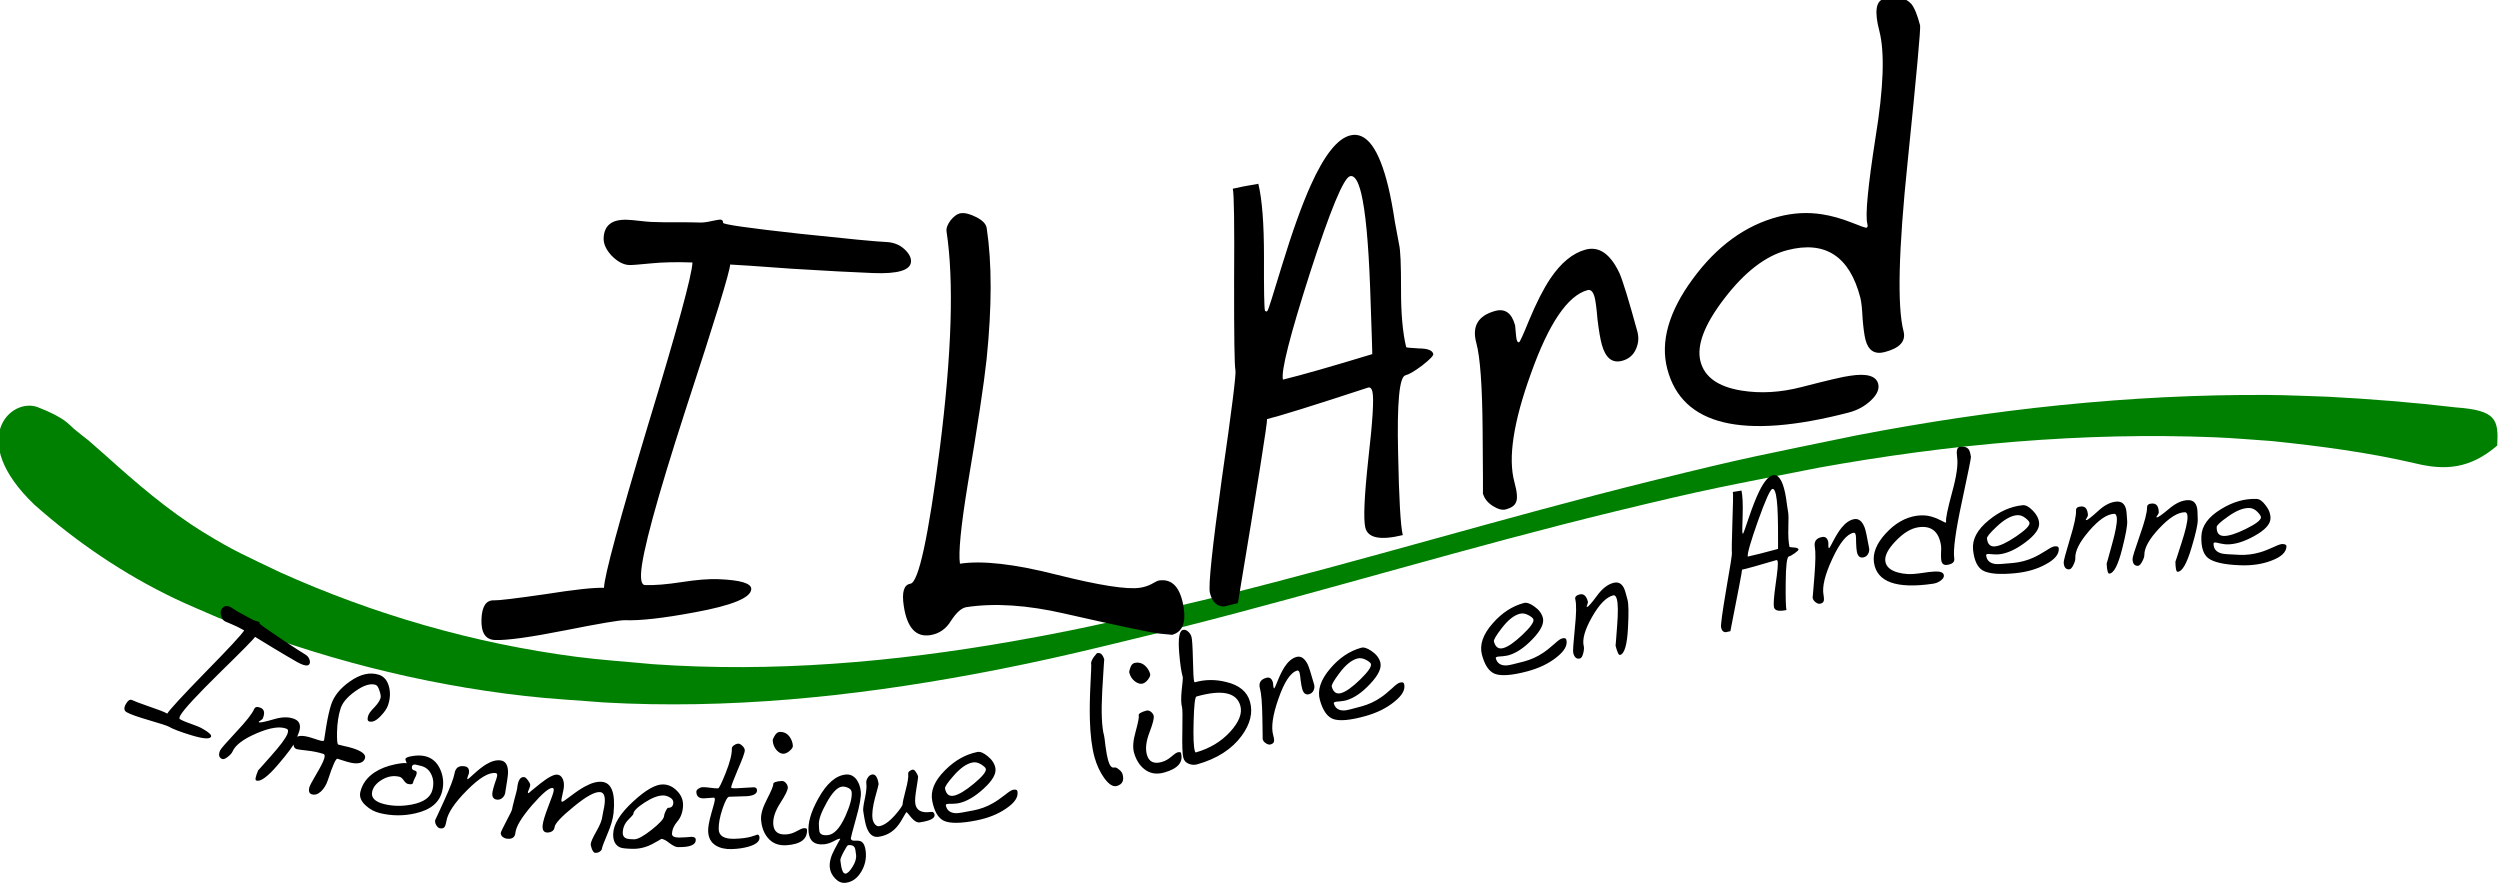 <?xml version="1.0" encoding="UTF-8" standalone="no"?>
<!-- Created with Inkscape (http://www.inkscape.org/) -->

<svg
   xmlns:dc="http://purl.org/dc/elements/1.1/"
   xmlns:cc="http://creativecommons.org/ns#"
   xmlns:rdf="http://www.w3.org/1999/02/22-rdf-syntax-ns#"
   xmlns:svg="http://www.w3.org/2000/svg"
   xmlns="http://www.w3.org/2000/svg"
   xmlns:sodipodi="http://sodipodi.sourceforge.net/DTD/sodipodi-0.dtd"
   xmlns:inkscape="http://www.inkscape.org/namespaces/inkscape"
   width="305.224"
   height="108.029"
   id="svg3203"
   version="1.1"
   inkscape:version="0.48.3.1 r9886"
   sodipodi:docname="Nouveau document 3">
  <defs
     id="defs3205" />
  <sodipodi:namedview
     id="base"
     pagecolor="#ffffff"
     bordercolor="#666666"
     borderopacity="1.0"
     inkscape:pageopacity="0.0"
     inkscape:pageshadow="2"
     inkscape:zoom="0.35"
     inkscape:cx="136.18356"
     inkscape:cy="-25.985608"
     inkscape:document-units="px"
     inkscape:current-layer="layer1"
     showgrid="false"
     fit-margin-top="0"
     fit-margin-left="0"
     fit-margin-right="0"
     fit-margin-bottom="0"
     inkscape:window-width="558"
     inkscape:window-height="420"
     inkscape:window-x="3"
     inkscape:window-y="48"
     inkscape:window-maximized="0" />
  <g
     inkscape:label="Calque 1"
     inkscape:groupmode="layer"
     id="layer1"
     transform="translate(-238.816,-398.348)">
    <g
       style="display:inline"
       transform="matrix(1.189,0,0,1.189,-263.786,-463.066)"
       id="g4441">
      <path
         inkscape:connector-curvature="0"
         sodipodi:nodetypes="csc"
         id="path4416"
         d="m 438.804,778.864 c 23.951,16.728 63.109,20.149 99.225,10.645 54.4,-14.316 92.382,-27.373 136.102,-20.149"
         style="fill:none;stroke:#000000;stroke-width:0.665px;stroke-linecap:butt;stroke-linejoin:miter;stroke-opacity:1" />
      <path
         inkscape:connector-curvature="0"
         sodipodi:nodetypes="czccscscscscscccccscscscscscz"
         d="m 426.609,766.306 c 2.781,1.086 3.159,1.755 3.675,2.199 0.517,0.443 1.011,0.805 1.516,1.208 0.579,0.509 1.158,1.017 1.738,1.526 3.17,2.85 6.403,5.649 10.044,7.892 3.214,1.98 4.388,2.431 7.861,4.108 9.633,4.339 19.906,7.307 30.389,8.681 2.623,0.344 5.266,0.509 7.899,0.764 12.367,0.873 24.756,-0.209 36.943,-2.346 8.355,-1.465 12.967,-2.679 21.266,-4.632 14.841,-3.68 29.467,-8.155 44.309,-11.829 10.283,-2.545 10.872,-2.567 21.115,-4.691 13.911,-2.679 28.049,-4.229 42.226,-4.146 2.037,0.012 4.072,0.119 6.107,0.179 4.407,0.231 8.804,0.583 13.187,1.1 4.137,0.3 4.399,1.223 4.248,3.918 -2.788,2.392 -5.34,2.571 -8.363,1.839 -4.865,-1.138 -9.831,-1.789 -14.795,-2.303 -1.933,-0.128 -3.862,-0.306 -5.798,-0.384 -13.671,-0.553 -27.352,0.708 -40.802,3.136 -10.038,1.995 -10.734,2.027 -20.819,4.474 -14.877,3.611 -29.519,8.093 -44.356,11.857 -8.185,1.978 -13.374,3.351 -21.626,4.879 -12.464,2.308 -25.149,3.592 -37.831,2.882 -2.7,-0.221 -5.408,-0.356 -8.1,-0.662 -10.815,-1.227 -21.467,-3.974 -31.55,-8.053 -1.47,-0.648 -2.96,-1.252 -4.41,-1.944 -5.259,-2.513 -10.093,-5.791 -14.449,-9.657 -6.971,-6.671 -2.406,-11.082 0.375,-9.996 z"
         id="path4418"
         style="fill:#008000;fill-opacity:1;stroke:none" />
      <path
         inkscape:connector-curvature="0"
         id="text3211"
         d="m 343.587,-0.796 c -1.13,-0.043 -1.665,-0.875 -1.603,-2.497 0.058,-1.523 0.554,-2.268 1.487,-2.232 0.541,0.021 2.568,-0.222 6.081,-0.729 3.515,-0.556 5.863,-0.811 7.042,-0.766 0.056,-1.474 1.802,-7.929 5.238,-19.364 3.485,-11.433 5.257,-17.912 5.315,-19.435 -1.868,-0.071 -3.518,-0.035 -4.95,0.107 -1.433,0.143 -2.296,0.208 -2.591,0.197 -0.688,-0.026 -1.388,-0.397 -2.099,-1.113 -0.662,-0.714 -0.98,-1.415 -0.954,-2.103 0.058,-1.523 0.996,-2.251 2.814,-2.182 0.344,0.013 0.835,0.056 1.472,0.13 0.637,0.073 1.103,0.116 1.398,0.127 1.032,0.039 2.065,0.054 3.099,0.044 1.083,-0.008 1.969,9.6e-4 2.657,0.027 0.393,0.015 0.863,-0.041 1.409,-0.168 0.595,-0.125 0.942,-0.186 1.04,-0.182 0.246,0.009 0.364,0.137 0.355,0.383 -0.007,0.197 3.052,0.633 9.178,1.308 5.735,0.611 9.143,0.938 10.224,0.979 0.885,0.034 1.612,0.307 2.184,0.821 0.571,0.514 0.847,1.017 0.829,1.508 -0.039,1.032 -1.533,1.492 -4.482,1.38 -2.31,-0.088 -5.552,-0.26 -9.725,-0.517 -4.172,-0.306 -6.626,-0.473 -7.363,-0.501 -0.032,0.836 -1.801,6.6 -5.307,17.295 -3.457,10.696 -5.231,17.224 -5.321,19.583 -0.034,0.885 0.122,1.333 0.466,1.347 1.13,0.043 2.587,-0.074 4.369,-0.351 1.782,-0.277 3.239,-0.394 4.369,-0.351 2.654,0.101 3.968,0.495 3.942,1.183 -0.039,1.032 -2.289,1.956 -6.749,2.771 -3.718,0.696 -6.486,1.009 -8.304,0.94 -0.59,-0.022 -2.967,0.38 -7.133,1.206 -4.165,0.826 -6.961,1.212 -8.386,1.158 m 79.251,-0.767 c -1.114,-0.13 -4.89,-0.926 -11.329,-2.388 -4.432,-1.02 -8.326,-1.276 -11.681,-0.768 -0.584,0.088 -1.198,0.629 -1.844,1.622 -0.597,0.986 -1.43,1.56 -2.5,1.721 -1.702,0.258 -2.748,-0.902 -3.138,-3.479 -0.25,-1.653 0.014,-2.539 0.792,-2.657 0.973,-0.147 2.145,-5.547 3.516,-16.201 1.422,-11.307 1.687,-19.903 0.796,-25.787 -0.059,-0.389 0.097,-0.835 0.469,-1.339 0.42,-0.511 0.825,-0.796 1.214,-0.855 0.486,-0.074 1.107,0.081 1.861,0.464 0.754,0.383 1.168,0.818 1.242,1.304 0.633,4.182 0.628,9.405 -0.015,15.671 -0.31,2.882 -1.054,7.82 -2.234,14.813 -0.827,5.05 -1.141,8.231 -0.943,9.544 2.674,-0.405 6.521,0.032 11.54,1.312 5.067,1.272 8.379,1.791 9.935,1.555 0.486,-0.074 0.937,-0.216 1.353,-0.429 0.457,-0.268 0.758,-0.413 0.904,-0.435 1.605,-0.243 2.591,0.851 2.959,3.283 0.272,1.799 -0.188,2.864 -1.382,3.194 -0.049,0.007 -0.553,-0.041 -1.514,-0.144 m 32.657,-33.353 c 0.046,0.191 -0.398,0.653 -1.334,1.386 -0.899,0.674 -1.564,1.063 -1.994,1.167 -0.717,0.174 -1.007,3.255 -0.869,9.244 0.105,5.44 0.291,8.71 0.558,9.809 -2.676,0.649 -4.165,0.353 -4.467,-0.89 -0.244,-1.004 -0.123,-3.74 0.361,-8.21 0.52,-4.529 0.682,-7.2 0.485,-8.012 -0.093,-0.382 -0.259,-0.545 -0.498,-0.487 -6.516,2.138 -10.538,3.392 -12.068,3.763 0.07,0.287 -1.091,7.603 -3.48,21.948 -1.099,0.267 -1.649,0.4 -1.649,0.4 -0.859,0.006 -1.422,-0.541 -1.688,-1.64 -0.197,-0.812 0.276,-5.33 1.418,-13.553 1.19,-8.234 1.733,-12.566 1.629,-12.996 -0.116,-0.478 -0.169,-4.033 -0.159,-10.665 0.046,-6.691 -0.006,-10.348 -0.156,-10.969 0.717,-0.174 1.732,-0.37 3.046,-0.587 0.452,1.864 0.677,4.77 0.673,8.718 -0.015,3.9 0.024,6.042 0.116,6.424 0.059,0.036 0.119,0.072 0.178,0.109 0.036,-0.059 0.078,-0.095 0.126,-0.106 0.084,-0.071 0.645,-1.826 1.683,-5.267 1.269,-4.154 2.431,-7.396 3.485,-9.727 1.611,-3.579 3.182,-5.554 4.711,-5.925 1.912,-0.464 3.418,1.574 4.52,6.115 0.278,1.147 0.543,2.551 0.794,4.21 0.287,1.6 0.454,2.496 0.5,2.687 0.162,0.669 0.239,2.447 0.231,5.334 -0.008,2.887 0.197,5.19 0.614,6.911 0.012,0.048 0.53,0.099 1.556,0.154 1.014,0.007 1.573,0.226 1.677,0.656 m -9.926,-21.2 c -0.765,0.186 -2.36,4.039 -4.786,11.561 -2.39,7.462 -3.463,11.696 -3.219,12.699 2.199,-0.533 5.748,-1.547 10.649,-3.039 0.023,0.096 -0.06,-2.541 -0.249,-7.91 -0.201,-5.417 -0.557,-9.177 -1.067,-11.28 -0.36,-1.482 -0.802,-2.159 -1.328,-2.031 m 34.267,18.536 c 0.195,0.712 0.133,1.417 -0.185,2.116 -0.318,0.699 -0.857,1.153 -1.616,1.361 -1.186,0.325 -2,-0.319 -2.441,-1.932 -0.182,-0.664 -0.353,-1.662 -0.514,-2.995 -0.114,-1.346 -0.229,-2.232 -0.346,-2.659 -0.182,-0.664 -0.463,-0.944 -0.842,-0.84 -2.372,0.65 -4.624,3.969 -6.757,9.959 -2.09,5.774 -2.745,10.083 -1.966,12.929 0.325,1.186 0.39,1.984 0.197,2.394 -0.146,0.397 -0.551,0.686 -1.215,0.868 -0.427,0.117 -0.949,-0.021 -1.566,-0.412 -0.617,-0.392 -1.01,-0.896 -1.179,-1.513 0.026,0.095 0.017,-2.452 -0.028,-7.641 -0.045,-5.189 -0.294,-8.614 -0.749,-10.274 -0.546,-1.992 0.201,-3.268 2.241,-3.826 1.186,-0.325 1.98,0.248 2.383,1.718 0.013,0.047 0.052,0.47 0.118,1.268 0.048,0.548 0.167,0.796 0.357,0.744 0.095,-0.026 0.493,-0.9 1.194,-2.622 0.86,-2.071 1.706,-3.731 2.537,-4.978 1.27,-1.878 2.664,-3.024 4.182,-3.44 1.613,-0.442 2.964,0.488 4.053,2.791 0.402,0.91 1.116,3.238 2.143,6.985 M 513.552,-74.105 c 0.086,0.333 -0.409,5.771 -1.487,16.313 -1.09,10.495 -1.252,17.218 -0.487,20.169 0.309,1.19 -0.442,2.02 -2.251,2.489 -1.19,0.309 -1.952,-0.18 -2.285,-1.465 -0.136,-0.524 -0.25,-1.358 -0.344,-2.502 -0.058,-1.204 -0.149,-2.044 -0.272,-2.52 -1.284,-4.951 -4.187,-6.84 -8.709,-5.668 -2.571,0.666 -5.071,2.585 -7.501,5.755 -2.394,3.11 -3.345,5.618 -2.851,7.522 0.481,1.857 2.102,3.012 4.861,3.465 2.282,0.374 4.684,0.234 7.207,-0.42 3.094,-0.802 5.011,-1.248 5.75,-1.338 2.001,-0.316 3.125,0.003 3.372,0.955 0.16,0.619 -0.126,1.277 -0.86,1.976 -0.734,0.698 -1.624,1.183 -2.671,1.455 -12.663,3.283 -19.871,1.544 -21.624,-5.216 -0.839,-3.237 0.168,-6.801 3.02,-10.69 2.888,-3.95 6.308,-6.436 10.259,-7.461 1.761,-0.457 3.49,-0.549 5.186,-0.278 1.111,0.169 2.289,0.499 3.533,0.989 1.077,0.432 1.664,0.636 1.759,0.611 0.143,-0.037 0.177,-0.198 0.103,-0.484 -0.259,-1 0.069,-4.438 0.984,-10.315 0.963,-5.889 1.111,-10.119 0.444,-12.69 -0.592,-2.285 -0.413,-3.551 0.54,-3.798 1.476,-0.383 2.569,-0.183 3.28,0.598 0.374,0.462 0.721,1.312 1.042,2.55"
         style="font-size:70.082px;font-style:normal;font-variant:normal;font-weight:normal;font-stretch:normal;text-align:start;line-height:125%;writing-mode:lr-tb;text-anchor:start;fill:#000000;fill-opacity:1;stroke:none;font-family:BethHand;-inkscape-font-specification:BethHand"
         transform="matrix(0.861,0,0,0.861,177.701,790.889)" />
      <path
         inkscape:connector-curvature="0"
         id="text3218"
         d="m 284.531,-21.07 c -0.424,-0.249 -0.458,-0.678 -0.101,-1.287 0.335,-0.572 0.679,-0.755 1.029,-0.55 0.203,0.119 1.03,0.443 2.481,0.971 1.462,0.51 2.414,0.895 2.857,1.154 0.325,-0.554 2.321,-2.669 5.99,-6.346 3.687,-3.666 5.699,-5.786 6.034,-6.358 -0.701,-0.411 -1.341,-0.737 -1.92,-0.977 -0.579,-0.24 -0.923,-0.392 -1.034,-0.457 -0.258,-0.151 -0.45,-0.438 -0.576,-0.858 -0.107,-0.41 -0.085,-0.744 0.067,-1.002 0.335,-0.572 0.845,-0.658 1.528,-0.258 0.129,0.076 0.308,0.193 0.537,0.352 0.229,0.159 0.399,0.271 0.51,0.336 0.388,0.227 0.781,0.445 1.179,0.654 0.417,0.22 0.754,0.405 1.013,0.557 0.148,0.087 0.339,0.162 0.575,0.225 0.254,0.074 0.399,0.123 0.436,0.144 0.092,0.054 0.111,0.127 0.057,0.22 -0.043,0.074 1.04,0.87 3.25,2.389 2.073,1.414 3.312,2.24 3.718,2.478 0.332,0.195 0.555,0.449 0.668,0.764 0.113,0.314 0.116,0.564 0.008,0.748 -0.227,0.388 -0.895,0.257 -2.002,-0.392 -0.867,-0.509 -2.075,-1.241 -3.622,-2.198 -1.536,-0.975 -2.443,-1.544 -2.72,-1.706 -0.184,0.314 -2.048,2.16 -5.591,5.539 -3.525,3.39 -5.547,5.527 -6.066,6.413 -0.195,0.332 -0.228,0.536 -0.098,0.612 0.424,0.249 1.007,0.503 1.747,0.764 0.74,0.26 1.323,0.515 1.747,0.764 0.997,0.584 1.419,1.006 1.268,1.264 -0.227,0.388 -1.28,0.279 -3.157,-0.326 -1.568,-0.498 -2.694,-0.947 -3.377,-1.347 -0.221,-0.13 -1.216,-0.465 -2.982,-1.005 -1.767,-0.54 -2.918,-0.967 -3.453,-1.28 m 25.998,4.771 c -0.275,0.627 -1.142,1.777 -2.6,3.45 -1.711,1.983 -2.89,2.833 -3.536,2.549 -0.196,-0.086 -0.083,-0.609 0.338,-1.569 -0.017,0.039 0.655,-0.694 2.016,-2.2 1.389,-1.517 2.235,-2.618 2.535,-3.303 0.198,-0.451 0.169,-0.732 -0.086,-0.844 -0.999,-0.438 -2.541,-0.227 -4.624,0.635 -2.083,0.862 -3.344,1.792 -3.783,2.791 -0.103,0.235 -0.348,0.501 -0.736,0.799 -0.387,0.297 -0.679,0.403 -0.875,0.317 -0.49,-0.215 -0.589,-0.655 -0.296,-1.322 0.103,-0.235 0.933,-1.168 2.489,-2.798 1.584,-1.641 2.531,-2.815 2.841,-3.52 0.155,-0.353 0.487,-0.417 0.996,-0.194 0.588,0.258 0.693,0.818 0.314,1.68 -0.026,0.059 -0.136,0.151 -0.331,0.275 -0.186,0.105 -0.284,0.168 -0.292,0.187 0.002,0.048 0.023,0.08 0.062,0.097 0.176,0.077 0.916,-0.065 2.22,-0.428 1.312,-0.382 2.4,-0.384 3.262,-0.006 0.666,0.292 0.923,0.825 0.77,1.599 -0.036,0.241 -0.264,0.842 -0.685,1.802 M 324.912,-21.715 c -0.179,0.527 -0.562,1.086 -1.148,1.677 -0.702,0.733 -1.306,1.013 -1.812,0.841 -0.263,-0.09 -0.309,-0.388 -0.136,-0.894 0.11,-0.324 0.421,-0.738 0.932,-1.242 0.518,-0.524 0.849,-0.999 0.994,-1.425 0.083,-0.243 0.035,-0.632 -0.145,-1.168 -0.159,-0.529 -0.35,-0.831 -0.573,-0.907 -0.81,-0.276 -1.868,0.042 -3.173,0.954 -1.217,0.851 -1.973,1.712 -2.27,2.583 -0.359,1.053 -0.563,2.283 -0.613,3.69 -0.035,1.231 0.018,1.871 0.16,1.919 0.02,0.007 0.311,0.083 0.871,0.229 0.568,0.125 1.044,0.254 1.428,0.385 1.397,0.476 2,0.997 1.806,1.565 -0.228,0.668 -0.926,0.894 -2.095,0.676 -0.257,-0.042 -0.973,-0.263 -2.147,-0.663 -0.243,-0.083 -0.744,0.99 -1.503,3.218 -0.262,0.77 -0.638,1.376 -1.128,1.819 -0.483,0.423 -0.958,0.555 -1.423,0.397 -0.425,-0.145 -0.521,-0.562 -0.286,-1.25 0.048,-0.142 0.391,-0.748 1.027,-1.82 0.663,-1.085 1.078,-1.87 1.243,-2.357 0.152,-0.446 0.126,-0.703 -0.076,-0.772 -0.749,-0.255 -1.59,-0.44 -2.523,-0.554 -0.933,-0.114 -1.47,-0.196 -1.612,-0.244 -0.486,-0.166 -0.595,-0.643 -0.326,-1.433 0.241,-0.709 1.152,-0.794 2.732,-0.256 0.101,0.034 0.253,0.086 0.456,0.155 0.203,0.069 0.344,0.117 0.425,0.145 0.587,0.2 0.905,0.229 0.953,0.087 0.021,-0.061 0.144,-0.787 0.369,-2.18 0.246,-1.385 0.51,-2.493 0.793,-3.324 0.455,-1.337 1.434,-2.518 2.936,-3.543 1.624,-1.119 3.125,-1.444 4.502,-0.975 0.749,0.255 1.25,0.844 1.501,1.765 0.251,0.922 0.204,1.889 -0.141,2.902 m 8.188,13.402 c -0.445,1.763 -1.833,2.891 -4.164,3.385 -1.822,0.401 -3.646,0.371 -5.472,-0.09 -0.851,-0.215 -1.586,-0.621 -2.208,-1.219 -0.715,-0.666 -0.98,-1.362 -0.797,-2.088 0.314,-1.245 1.063,-2.247 2.248,-3.007 0.868,-0.553 1.917,-0.951 3.147,-1.192 0.903,-0.169 1.479,-0.222 1.728,-0.16 0.042,0.01 0.065,0.005 0.07,-0.015 0.011,-0.041 -0.021,-0.138 -0.093,-0.288 -0.067,-0.171 -0.093,-0.288 -0.077,-0.35 0.052,-0.207 0.431,-0.354 1.137,-0.441 0.711,-0.107 1.347,-0.09 1.907,0.051 1.058,0.267 1.824,0.946 2.299,2.037 0.475,1.091 0.566,2.217 0.273,3.379 m -1.494,-0.245 c 0.225,-0.892 0.17,-1.678 -0.166,-2.359 -0.31,-0.696 -0.849,-1.141 -1.616,-1.335 -0.519,-0.131 -0.788,-0.199 -0.809,-0.204 -0.301,-0.032 -0.48,0.066 -0.538,0.295 -0.084,0.332 0.071,0.548 0.466,0.647 0.228,0.058 0.306,0.232 0.232,0.522 -0.047,0.187 -0.149,0.415 -0.305,0.684 -0.13,0.254 -0.222,0.485 -0.274,0.692 -0.052,0.207 -0.317,0.251 -0.794,0.131 -0.187,-0.047 -0.394,-0.232 -0.621,-0.554 -0.207,-0.317 -0.424,-0.504 -0.653,-0.562 -0.913,-0.23 -1.808,-0.092 -2.686,0.414 -0.852,0.491 -1.367,1.089 -1.545,1.795 -0.241,0.954 0.386,1.62 1.879,1.997 1.328,0.335 2.731,0.369 4.211,0.103 1.848,-0.328 2.921,-1.083 3.22,-2.266 m 11.218,0.635 c -0.058,0.316 -0.215,0.581 -0.472,0.794 -0.257,0.214 -0.553,0.29 -0.89,0.228 -0.526,-0.096 -0.724,-0.502 -0.593,-1.218 0.054,-0.295 0.175,-0.718 0.363,-1.271 0.209,-0.549 0.331,-0.918 0.366,-1.108 0.054,-0.295 -0.003,-0.457 -0.172,-0.488 -1.052,-0.193 -2.561,0.684 -4.527,2.629 -1.908,1.869 -2.978,3.435 -3.21,4.698 -0.096,0.526 -0.221,0.851 -0.374,0.975 -0.132,0.128 -0.346,0.165 -0.64,0.111 -0.189,-0.035 -0.368,-0.187 -0.536,-0.457 -0.168,-0.27 -0.227,-0.542 -0.177,-0.815 -0.008,0.042 0.469,-0.958 1.431,-3.001 0.961,-2.042 1.51,-3.432 1.645,-4.169 0.162,-0.884 0.695,-1.243 1.6,-1.077 0.526,0.096 0.729,0.471 0.61,1.123 -0.004,0.021 -0.068,0.194 -0.193,0.519 -0.085,0.224 -0.085,0.343 -4.7e-4,0.359 0.042,0.008 0.363,-0.26 0.963,-0.802 0.728,-0.65 1.373,-1.141 1.934,-1.473 0.852,-0.496 1.615,-0.683 2.288,-0.56 0.716,0.131 1.07,0.751 1.062,1.859 -0.014,0.432 -0.173,1.48 -0.478,3.142 m 16.697,3.286 c -0.099,0.915 -0.433,2.008 -1.001,3.281 -0.545,1.254 -0.827,1.976 -0.848,2.168 -0.021,0.191 -0.136,0.362 -0.346,0.511 -0.21,0.149 -0.464,0.208 -0.761,0.176 -0.149,-0.016 -0.301,-0.205 -0.455,-0.566 -0.133,-0.359 -0.19,-0.634 -0.169,-0.825 0.035,-0.319 0.329,-0.954 0.884,-1.906 0.579,-0.97 0.901,-1.764 0.968,-2.381 0.002,-0.021 0.05,-0.264 0.143,-0.727 0.114,-0.461 0.19,-0.862 0.227,-1.202 0.12,-1.106 -0.107,-1.69 -0.682,-1.752 -0.808,-0.088 -2.179,0.646 -4.112,2.202 -1.931,1.534 -2.926,2.578 -2.986,3.131 -0.032,0.298 -0.185,0.518 -0.459,0.66 -0.25,0.124 -0.503,0.172 -0.758,0.144 -0.489,-0.053 -0.696,-0.43 -0.62,-1.132 0.06,-0.553 0.356,-1.5 0.889,-2.841 0.556,-1.36 0.85,-2.189 0.883,-2.487 0.028,-0.255 -0.033,-0.391 -0.182,-0.407 -0.51,-0.055 -1.574,0.82 -3.189,2.624 -1.644,1.866 -2.518,3.278 -2.621,4.235 -0.074,0.681 -0.493,0.98 -1.259,0.897 -0.277,-0.03 -0.524,-0.132 -0.742,-0.306 -0.194,-0.193 -0.28,-0.396 -0.257,-0.609 0.014,-0.128 0.304,-0.72 0.87,-1.778 0.59,-1.077 0.892,-1.679 0.906,-1.806 0.014,-0.128 0.147,-0.662 0.4,-1.603 0.274,-0.939 0.42,-1.493 0.438,-1.663 0.131,-1.212 0.495,-1.786 1.09,-1.722 0.17,0.018 0.367,0.19 0.59,0.516 0.244,0.328 0.357,0.577 0.339,0.747 -0.016,0.149 -0.082,0.357 -0.197,0.624 -0.113,0.246 -0.173,0.401 -0.179,0.465 -0.009,0.085 0.029,0.132 0.114,0.141 -0.021,-0.002 0.58,-0.486 1.803,-1.451 1.245,-0.963 2.133,-1.415 2.665,-1.358 0.383,0.041 0.668,0.288 0.856,0.738 0.133,0.359 0.175,0.772 0.124,1.24 -0.023,0.213 -0.092,0.55 -0.206,1.011 -0.115,0.461 -0.179,0.755 -0.192,0.883 -0.023,0.213 0.008,0.324 0.093,0.333 0.106,0.012 0.534,-0.265 1.284,-0.829 0.936,-0.695 1.7,-1.193 2.292,-1.495 1.005,-0.537 1.88,-0.765 2.624,-0.684 1.489,0.161 2.069,1.763 1.739,4.804 m 12.641,4.352 c -0.026,0.77 -0.958,1.124 -2.797,1.062 -0.321,-0.011 -0.752,-0.229 -1.295,-0.654 -0.521,-0.424 -0.942,-0.642 -1.262,-0.653 0.086,0.003 -0.373,0.266 -1.375,0.789 -1.002,0.501 -2.026,0.735 -3.074,0.699 -0.941,-0.032 -1.559,-0.106 -1.855,-0.223 -0.76,-0.325 -1.122,-1.022 -1.086,-2.092 0.05,-1.497 1.102,-3.163 3.155,-4.999 1.943,-1.754 3.492,-2.612 4.646,-2.573 0.813,0.027 1.529,0.373 2.149,1.036 0.621,0.642 0.917,1.38 0.889,2.213 -0.034,1.005 -0.329,1.83 -0.886,2.475 -0.556,0.623 -0.845,1.267 -0.868,1.93 -0.012,0.364 0.334,0.557 1.04,0.581 0.235,0.008 0.589,-0.002 1.061,-0.029 0.494,-0.048 0.805,-0.069 0.933,-0.065 0.428,0.014 0.636,0.182 0.625,0.503 m -3.4,-5.83 c 0.011,-0.321 -0.162,-0.583 -0.519,-0.788 -0.336,-0.204 -0.664,-0.311 -0.985,-0.322 -0.791,-0.027 -1.766,0.326 -2.926,1.057 -1.159,0.732 -1.746,1.311 -1.76,1.739 -0.003,0.086 -0.281,0.397 -0.834,0.935 -0.532,0.539 -0.81,1.182 -0.836,1.931 -0.017,0.513 0.218,0.832 0.706,0.955 0.127,0.047 0.468,0.08 1.024,0.099 0.556,0.019 1.471,-0.464 2.746,-1.449 1.275,-0.985 1.919,-1.691 1.934,-2.118 0.005,-0.15 0.088,-0.393 0.249,-0.73 0.183,-0.336 0.306,-0.503 0.37,-0.501 0.535,0.018 0.811,-0.251 0.83,-0.807 m 13.243,5.578 c 0.011,0.599 -0.569,1.059 -1.74,1.38 -0.767,0.207 -1.62,0.319 -2.562,0.337 -1.005,0.019 -1.833,-0.18 -2.483,-0.596 -0.736,-0.478 -1.114,-1.22 -1.133,-2.226 -0.011,-0.599 0.164,-1.512 0.527,-2.738 0.384,-1.227 0.574,-1.947 0.57,-2.161 -0.003,-0.171 -0.069,-0.255 -0.197,-0.253 -0.171,0.003 -0.428,0.019 -0.769,0.046 -0.32,0.027 -0.556,0.042 -0.705,0.045 -0.77,0.014 -1.161,-0.321 -1.174,-1.005 -0.004,-0.193 0.1,-0.355 0.312,-0.487 0.233,-0.154 0.445,-0.233 0.638,-0.237 0.321,-0.006 0.728,0.029 1.222,0.106 0.515,0.076 0.912,0.111 1.19,0.106 0.15,-0.003 0.542,-0.77 1.177,-2.301 0.696,-1.682 1.036,-2.951 1.02,-3.807 -0.004,-0.193 0.111,-0.366 0.343,-0.52 0.233,-0.154 0.456,-0.233 0.67,-0.237 0.171,-0.003 0.377,0.111 0.616,0.342 0.24,0.231 0.362,0.464 0.366,0.699 0.006,0.321 -0.361,1.301 -1.101,2.941 -0.718,1.64 -1.076,2.566 -1.072,2.78 0.002,0.107 0.388,0.143 1.158,0.107 1.775,-0.076 2.534,-0.111 2.277,-0.107 0.364,-0.007 0.548,0.15 0.554,0.471 0.01,0.513 -0.498,0.812 -1.524,0.895 0.107,-0.002 -0.824,0.015 -2.792,0.052 -0.257,0.005 -0.599,0.6 -1.026,1.784 -0.447,1.271 -0.663,2.345 -0.646,3.222 0.019,1.027 0.831,1.525 2.435,1.495 1.07,-0.02 1.934,-0.122 2.594,-0.305 0.681,-0.205 0.979,-0.307 0.893,-0.305 0.235,-0.004 0.356,0.154 0.362,0.475 m 5.323,-14.11 c 0.012,0.214 -0.155,0.47 -0.503,0.768 -0.327,0.276 -0.64,0.422 -0.939,0.439 -0.363,0.021 -0.728,-0.173 -1.094,-0.581 -0.345,-0.409 -0.533,-0.902 -0.566,-1.479 -0.008,-0.15 0.086,-0.38 0.282,-0.691 0.234,-0.399 0.491,-0.606 0.768,-0.622 0.641,-0.036 1.159,0.213 1.553,0.748 0.303,0.433 0.469,0.906 0.498,1.418 m 2.02,12.936 c 0.084,1.474 -0.975,2.273 -3.175,2.398 -1.239,0.07 -2.204,-0.325 -2.896,-1.186 -0.599,-0.737 -0.931,-1.683 -0.997,-2.836 -0.046,-0.812 0.27,-1.848 0.949,-3.108 0.677,-1.281 1.009,-2.05 0.994,-2.307 -0.016,-0.278 0.414,-0.441 1.29,-0.491 0.256,-0.015 0.477,0.091 0.661,0.316 0.183,0.204 0.282,0.434 0.296,0.69 0.021,0.363 -0.374,1.157 -1.183,2.382 -0.809,1.225 -1.186,2.317 -1.132,3.279 0.064,1.132 0.727,1.662 1.987,1.591 0.555,-0.032 1.093,-0.191 1.612,-0.477 0.519,-0.287 0.886,-0.436 1.1,-0.448 0.32,-0.018 0.485,0.047 0.493,0.197 m 8.382,-5.745 c 0.07,0.767 -0.191,2.144 -0.782,4.132 -0.572,1.964 -0.855,2.989 -0.847,3.074 0.023,0.256 0.217,0.378 0.581,0.366 0.492,-0.023 0.829,0.021 1.011,0.133 0.386,0.223 0.615,0.739 0.689,1.548 0.101,1.108 -0.137,2.139 -0.716,3.095 -0.635,1.046 -1.464,1.616 -2.486,1.71 -0.575,0.053 -1.101,-0.179 -1.578,-0.694 -0.477,-0.515 -0.743,-1.081 -0.8,-1.699 -0.074,-0.81 0.184,-1.746 0.774,-2.81 0.59,-1.064 0.886,-1.585 0.888,-1.564 -0.004,-0.043 -0.038,-0.061 -0.102,-0.055 -0.192,0.018 -0.523,0.155 -0.993,0.413 -0.473,0.237 -0.932,0.375 -1.38,0.416 -1.47,0.134 -2.268,-0.491 -2.395,-1.876 -0.131,-1.428 0.397,-3.173 1.584,-5.237 1.297,-2.267 2.712,-3.471 4.246,-3.611 0.682,-0.062 1.244,0.209 1.686,0.813 0.347,0.505 0.554,1.12 0.62,1.845 m -1.412,0.065 c -0.029,-0.32 -0.244,-0.558 -0.645,-0.714 -0.291,-0.124 -0.564,-0.174 -0.819,-0.151 -0.724,0.066 -1.531,0.881 -2.419,2.445 -0.89,1.542 -1.301,2.686 -1.233,3.432 0.012,0.128 0.016,0.289 0.012,0.482 0.018,0.192 0.03,0.33 0.038,0.415 0.049,0.533 0.489,0.761 1.319,0.685 0.959,-0.088 1.87,-1.052 2.733,-2.892 0.753,-1.637 1.091,-2.871 1.015,-3.702 m 0.566,9.713 c -0.057,-0.618 -0.124,-0.998 -0.201,-1.142 -0.157,-0.308 -0.491,-0.438 -1.003,-0.392 -0.107,0.01 -0.344,0.354 -0.711,1.032 -0.368,0.678 -0.543,1.113 -0.525,1.305 0.129,1.406 0.385,2.092 0.768,2.057 0.32,-0.029 0.685,-0.374 1.098,-1.035 0.434,-0.663 0.625,-1.271 0.574,-1.825 m 12.191,-6.066 c 0.074,0.551 -0.695,0.935 -2.307,1.151 -0.403,0.054 -0.836,-0.201 -1.301,-0.765 -0.443,-0.567 -0.675,-0.849 -0.696,-0.846 -0.064,0.009 -0.261,0.305 -0.593,0.889 -0.4,0.723 -0.83,1.298 -1.29,1.727 -0.692,0.632 -1.526,1.014 -2.502,1.145 -0.827,0.111 -1.431,-0.369 -1.812,-1.441 -0.169,-0.452 -0.338,-1.315 -0.509,-2.587 -0.04,-0.297 0.057,-0.947 0.289,-1.949 0.23,-1.024 0.311,-1.79 0.242,-2.299 -0.037,-0.276 0.034,-0.555 0.212,-0.838 0.196,-0.307 0.432,-0.479 0.708,-0.516 0.509,-0.068 0.834,0.428 0.977,1.488 0.009,0.064 -0.187,0.781 -0.586,2.151 -0.378,1.367 -0.516,2.433 -0.414,3.196 0.04,0.297 0.152,0.573 0.338,0.829 0.207,0.253 0.426,0.364 0.66,0.333 0.721,-0.097 1.552,-0.661 2.493,-1.694 0.825,-0.931 1.222,-1.513 1.191,-1.746 -0.017,-0.127 0.14,-0.807 0.472,-2.038 0.35,-1.256 0.493,-2.117 0.431,-2.583 -0.017,-0.127 0.052,-0.255 0.208,-0.384 0.177,-0.132 0.339,-0.207 0.488,-0.227 0.17,-0.023 0.338,0.106 0.505,0.386 0.188,0.277 0.297,0.522 0.325,0.734 0.011,0.085 -0.082,0.68 -0.279,1.786 -0.197,1.106 -0.266,1.881 -0.206,2.327 0.145,1.081 0.949,1.524 2.412,1.328 0.318,-0.043 0.5,0.106 0.545,0.445 m 12.835,-3.473 c 0.165,0.883 -0.431,1.767 -1.79,2.653 -1.257,0.844 -2.779,1.434 -4.567,1.768 -2.419,0.452 -4.105,0.452 -5.061,-9.291e-4 -0.863,-0.426 -1.446,-1.449 -1.749,-3.069 -0.291,-1.556 0.384,-3.13 2.023,-4.72 1.525,-1.504 3.203,-2.427 5.033,-2.769 0.442,-0.083 0.974,0.144 1.596,0.681 0.644,0.533 1.028,1.135 1.154,1.808 0.165,0.883 -0.453,1.946 -1.853,3.187 -1.379,1.237 -2.689,1.972 -3.93,2.204 -0.189,0.035 -0.49,0.059 -0.901,0.07 -0.415,-0.009 -0.676,-0.004 -0.781,0.015 -0.189,0.035 -0.274,0.106 -0.254,0.211 0.149,0.799 0.683,1.211 1.602,1.235 0.306,0.008 1.206,-0.127 2.699,-0.407 1.073,-0.2 2.072,-0.561 2.997,-1.083 0.494,-0.267 1.123,-0.689 1.885,-1.267 0.568,-0.454 0.978,-0.705 1.231,-0.752 0.4,-0.075 0.621,0.004 0.664,0.235 m -4.834,-3.504 c -0.035,-0.189 -0.276,-0.427 -0.721,-0.714 -0.445,-0.287 -0.889,-0.389 -1.331,-0.306 -0.925,0.173 -1.918,0.859 -2.978,2.058 -0.919,1.021 -1.355,1.657 -1.308,1.91 0.165,0.883 0.616,1.256 1.352,1.119 0.757,-0.142 1.797,-0.749 3.12,-1.824 1.323,-1.074 1.945,-1.822 1.866,-2.242 m 18.49,-16.664 c -0.017,-0.062 -0.141,1.554 -0.375,4.847 -0.213,3.288 -0.143,5.594 0.207,6.917 0.033,0.124 0.098,0.66 0.194,1.609 0.117,0.943 0.239,1.652 0.365,2.128 0.236,0.889 0.55,1.282 0.943,1.178 0.186,-0.049 0.424,0.054 0.713,0.309 0.304,0.229 0.492,0.478 0.563,0.747 0.258,0.972 -0.048,1.573 -0.916,1.803 -0.579,0.154 -1.221,-0.263 -1.925,-1.249 -0.646,-0.935 -1.131,-2.013 -1.455,-3.233 -0.395,-1.489 -0.612,-3.435 -0.651,-5.837 -0.023,-1.588 0.034,-3.462 0.169,-5.623 0.114,-1.823 0.163,-2.766 0.147,-2.828 -0.11,-0.414 0.188,-1.002 0.893,-1.764 0.538,-0.143 0.913,0.189 1.127,0.996 m 7.057,2.299 c 0.055,0.207 -0.057,0.491 -0.336,0.854 -0.264,0.336 -0.541,0.543 -0.831,0.621 -0.351,0.094 -0.748,-0.021 -1.189,-0.346 -0.421,-0.33 -0.706,-0.775 -0.855,-1.333 -0.039,-0.145 0.007,-0.389 0.136,-0.734 0.148,-0.438 0.357,-0.693 0.626,-0.765 0.62,-0.166 1.178,-0.027 1.673,0.416 0.385,0.362 0.644,0.791 0.776,1.287 m 4.607,12.255 c 0.382,1.426 -0.492,2.424 -2.621,2.993 -1.199,0.321 -2.224,0.13 -3.077,-0.572 -0.736,-0.6 -1.254,-1.458 -1.552,-2.575 -0.21,-0.785 -0.111,-1.864 0.297,-3.235 0.403,-1.392 0.571,-2.212 0.505,-2.46 -0.072,-0.269 0.316,-0.516 1.163,-0.743 0.248,-0.066 0.485,-0.008 0.711,0.175 0.221,0.162 0.364,0.368 0.43,0.616 0.094,0.351 -0.131,1.209 -0.674,2.572 -0.543,1.363 -0.691,2.51 -0.442,3.44 0.293,1.095 1.049,1.48 2.269,1.154 0.537,-0.144 1.031,-0.409 1.482,-0.795 0.45,-0.386 0.779,-0.607 0.986,-0.662 0.31,-0.083 0.484,-0.052 0.523,0.093 m 10.754,-7.786 c 0.457,1.694 0.009,3.443 -1.343,5.249 -1.55,2.058 -3.864,3.502 -6.942,4.332 -0.392,0.106 -0.811,0.075 -1.255,-0.094 -0.444,-0.168 -0.728,-0.48 -0.85,-0.934 -0.145,-0.537 -0.18,-1.901 -0.107,-4.093 0.068,-2.212 0.069,-3.442 0.002,-3.69 -0.156,-0.578 -0.165,-1.473 -0.026,-2.685 0.159,-1.217 0.222,-1.888 0.189,-2.012 -0.223,-0.826 -0.391,-2.066 -0.505,-3.72 -0.155,-2.218 0.046,-3.403 0.604,-3.553 0.269,-0.072 0.535,0.011 0.799,0.25 0.264,0.239 0.438,0.514 0.521,0.823 0.1,0.372 0.161,1.541 0.182,3.508 0.015,1.946 0.062,3.064 0.14,3.353 0.033,0.124 0.071,0.18 0.112,0.169 1.591,-0.429 3.21,-0.423 4.858,0.019 1.997,0.503 3.204,1.529 3.622,3.078 m -1.499,0.604 c -0.557,-2.066 -2.809,-2.566 -6.754,-1.502 -0.227,0.061 -0.388,1.312 -0.483,3.753 -0.101,2.42 -0.059,3.971 0.125,4.653 0.045,0.165 0.098,0.24 0.16,0.223 2.128,-0.574 3.899,-1.606 5.314,-3.095 1.41,-1.51 1.956,-2.854 1.638,-4.032 m 11.428,-3.16 c 0.084,0.31 0.056,0.617 -0.084,0.92 -0.14,0.304 -0.374,0.5 -0.705,0.59 -0.516,0.14 -0.869,-0.142 -1.059,-0.844 -0.078,-0.289 -0.151,-0.724 -0.22,-1.304 -0.048,-0.586 -0.097,-0.971 -0.147,-1.157 -0.078,-0.289 -0.2,-0.411 -0.365,-0.367 -1.033,0.279 -2.017,1.72 -2.953,4.323 -0.917,2.509 -1.208,4.383 -0.873,5.622 0.14,0.516 0.167,0.864 0.082,1.042 -0.064,0.173 -0.241,0.298 -0.53,0.376 -0.186,0.05 -0.413,-0.01 -0.681,-0.182 -0.268,-0.171 -0.438,-0.391 -0.511,-0.66 0.011,0.041 0.011,-1.067 -0.002,-3.324 -0.012,-2.257 -0.116,-3.748 -0.312,-4.47 -0.235,-0.867 0.092,-1.421 0.98,-1.661 0.516,-0.14 0.861,0.111 1.034,0.751 0.006,0.021 0.022,0.205 0.05,0.552 0.02,0.238 0.071,0.346 0.154,0.324 0.041,-0.011 0.216,-0.391 0.523,-1.139 0.377,-0.9 0.747,-1.621 1.111,-2.162 0.555,-0.815 1.163,-1.312 1.824,-1.491 0.702,-0.19 1.289,0.217 1.759,1.22 0.174,0.396 0.481,1.41 0.923,3.042 m 13.894,0.083 c 0.233,0.868 -0.293,1.796 -1.578,2.783 -1.188,0.939 -2.66,1.645 -4.416,2.117 -2.376,0.638 -4.058,0.769 -5.045,0.392 -0.894,-0.358 -1.554,-1.333 -1.982,-2.924 -0.411,-1.529 0.14,-3.15 1.651,-4.863 1.404,-1.618 3.005,-2.668 4.803,-3.151 0.434,-0.117 0.982,0.068 1.645,0.555 0.683,0.481 1.113,1.052 1.291,1.713 0.233,0.868 -0.3,1.975 -1.6,3.321 -1.279,1.341 -2.528,2.175 -3.747,2.502 -0.186,0.05 -0.484,0.097 -0.893,0.14 -0.415,0.023 -0.674,0.048 -0.777,0.076 -0.186,0.05 -0.265,0.127 -0.237,0.23 0.211,0.785 0.775,1.154 1.693,1.107 0.306,-0.016 1.192,-0.221 2.659,-0.615 1.054,-0.283 2.022,-0.72 2.904,-1.312 0.472,-0.304 1.066,-0.774 1.781,-1.409 0.531,-0.497 0.921,-0.779 1.168,-0.846 0.393,-0.105 0.619,-0.045 0.68,0.183 M 476.716,-26.209 c -0.05,-0.186 -0.308,-0.405 -0.774,-0.656 -0.466,-0.251 -0.916,-0.319 -1.35,-0.202 -0.909,0.244 -1.846,1.005 -2.809,2.283 -0.837,1.089 -1.223,1.757 -1.156,2.005 0.233,0.868 0.711,1.205 1.435,1.01 0.744,-0.2 1.733,-0.887 2.969,-2.06 1.235,-1.174 1.798,-1.967 1.687,-2.38 m 30.212,-3.391 c 0.221,0.871 -0.318,1.791 -1.617,2.761 -1.201,0.923 -2.682,1.608 -4.445,2.055 -2.385,0.605 -4.068,0.713 -5.05,0.322 -0.889,-0.37 -1.536,-1.354 -1.941,-2.951 -0.39,-1.535 0.183,-3.148 1.718,-4.84 1.426,-1.598 3.042,-2.626 4.846,-3.084 0.435,-0.111 0.981,0.082 1.637,0.578 0.676,0.491 1.099,1.068 1.267,1.731 0.221,0.871 -0.328,1.97 -1.646,3.298 -1.298,1.323 -2.558,2.139 -3.782,2.45 -0.187,0.047 -0.485,0.09 -0.895,0.128 -0.415,0.017 -0.674,0.039 -0.778,0.065 -0.187,0.047 -0.267,0.123 -0.24,0.227 0.2,0.788 0.759,1.165 1.678,1.13 0.306,-0.011 1.195,-0.204 2.668,-0.578 1.058,-0.268 2.032,-0.692 2.922,-1.271 0.476,-0.297 1.077,-0.759 1.801,-1.384 0.538,-0.49 0.931,-0.766 1.18,-0.829 0.394,-0.1 0.62,-0.036 0.678,0.192 m -5.047,-3.189 c -0.047,-0.187 -0.302,-0.409 -0.765,-0.667 -0.463,-0.258 -0.912,-0.331 -1.347,-0.221 -0.912,0.232 -1.859,0.98 -2.841,2.244 -0.852,1.077 -1.247,1.74 -1.184,1.989 0.221,0.871 0.695,1.214 1.42,1.03 0.747,-0.189 1.746,-0.862 2.997,-2.019 1.252,-1.156 1.825,-1.942 1.719,-2.357 m 14.569,-2.837 c 0.16,0.666 0.166,2.106 0.017,4.32 -0.163,2.614 -0.587,4.004 -1.274,4.169 -0.208,0.05 -0.435,-0.434 -0.68,-1.454 0.01,0.042 0.102,-0.949 0.275,-2.971 0.189,-2.048 0.196,-3.436 0.02,-4.164 -0.115,-0.478 -0.308,-0.685 -0.578,-0.62 -1.061,0.256 -2.16,1.357 -3.298,3.303 -1.138,1.947 -1.579,3.45 -1.323,4.511 0.06,0.25 0.026,0.61 -0.103,1.081 -0.129,0.471 -0.297,0.732 -0.505,0.782 -0.52,0.125 -0.865,-0.166 -1.036,-0.873 -0.06,-0.25 0.036,-1.494 0.289,-3.734 0.269,-2.265 0.313,-3.772 0.132,-4.521 -0.09,-0.374 0.135,-0.627 0.676,-0.757 0.624,-0.15 1.046,0.232 1.267,1.147 0.015,0.062 -0.017,0.202 -0.097,0.419 -0.085,0.196 -0.125,0.305 -0.12,0.326 0.031,0.037 0.067,0.05 0.109,0.04 0.187,-0.045 0.69,-0.606 1.509,-1.684 0.814,-1.098 1.678,-1.758 2.593,-1.978 0.707,-0.17 1.234,0.099 1.581,0.808 0.118,0.214 0.299,0.83 0.545,1.849 m 26.494,-7.46 c 0.017,0.084 -0.185,0.277 -0.605,0.578 -0.403,0.276 -0.699,0.433 -0.888,0.471 -0.315,0.062 -0.497,1.396 -0.548,4.002 -0.054,2.366 -0.033,3.791 0.062,4.274 -1.175,0.233 -1.817,0.077 -1.925,-0.469 -0.087,-0.441 0.015,-1.628 0.308,-3.562 0.309,-1.959 0.429,-3.117 0.358,-3.474 -0.033,-0.168 -0.102,-0.241 -0.207,-0.221 -2.871,0.81 -4.643,1.281 -5.314,1.414 0.025,0.126 -0.614,3.284 -1.916,9.476 -0.483,0.096 -0.724,0.144 -0.724,0.144 -0.373,-0.013 -0.608,-0.261 -0.704,-0.744 -0.071,-0.357 0.218,-2.312 0.865,-5.865 0.669,-3.557 0.984,-5.43 0.947,-5.619 -0.042,-0.21 6.6e-4,-1.756 0.127,-4.638 0.143,-2.908 0.187,-4.498 0.133,-4.771 0.315,-0.062 0.76,-0.129 1.335,-0.199 0.162,0.818 0.207,2.086 0.133,3.802 -0.078,1.695 -0.101,2.626 -0.067,2.794 0.025,0.017 0.05,0.034 0.075,0.05 0.017,-0.025 0.036,-0.04 0.057,-0.044 0.038,-0.029 0.314,-0.782 0.828,-2.258 0.628,-1.782 1.192,-3.17 1.693,-4.164 0.766,-1.526 1.485,-2.356 2.156,-2.489 0.839,-0.166 1.457,0.747 1.852,2.741 0.1,0.504 0.189,1.119 0.268,1.845 0.095,0.701 0.151,1.093 0.168,1.177 0.058,0.294 0.059,1.068 0.003,2.322 -0.057,1.254 -0.01,2.259 0.14,3.015 0.004,0.021 0.229,0.053 0.673,0.095 0.441,0.022 0.68,0.127 0.717,0.316 m -3.925,-9.397 c -0.336,0.067 -1.1,1.712 -2.292,4.937 -1.176,3.2 -1.72,5.02 -1.632,5.46 0.965,-0.191 2.527,-0.567 4.684,-1.126 0.008,0.042 0.021,-1.106 0.037,-3.443 0.012,-2.358 -0.073,-3.999 -0.257,-4.922 -0.129,-0.651 -0.309,-0.953 -0.54,-0.907 m 14.822,9.317 c 0.053,0.316 -0.004,0.619 -0.172,0.908 -0.168,0.289 -0.421,0.462 -0.758,0.519 -0.527,0.089 -0.852,-0.225 -0.973,-0.942 -0.05,-0.295 -0.081,-0.735 -0.093,-1.319 0.009,-0.587 -0.002,-0.976 -0.034,-1.166 -0.05,-0.295 -0.159,-0.429 -0.328,-0.4 -1.055,0.178 -2.174,1.518 -3.357,4.018 -1.155,2.409 -1.625,4.246 -1.411,5.511 0.089,0.527 0.083,0.876 -0.019,1.045 -0.081,0.166 -0.268,0.273 -0.564,0.323 -0.19,0.032 -0.41,-0.05 -0.66,-0.246 -0.25,-0.196 -0.398,-0.432 -0.445,-0.706 0.007,0.042 0.114,-1.061 0.319,-3.309 0.206,-2.248 0.246,-3.741 0.121,-4.48 -0.15,-0.886 0.229,-1.406 1.136,-1.559 0.527,-0.089 0.846,0.193 0.957,0.847 0.004,0.021 0.002,0.206 -0.004,0.554 -0.003,0.239 0.038,0.352 0.122,0.337 0.042,-0.007 0.252,-0.368 0.631,-1.083 0.462,-0.859 0.9,-1.541 1.314,-2.045 0.631,-0.758 1.284,-1.194 1.96,-1.308 0.717,-0.121 1.262,0.34 1.634,1.384 0.135,0.411 0.343,1.45 0.625,3.117 m 15.893,-13.877 c 0.02,0.148 -0.479,2.471 -1.498,6.967 -1.021,4.475 -1.444,7.37 -1.268,8.685 0.071,0.53 -0.297,0.849 -1.103,0.957 -0.53,0.071 -0.834,-0.18 -0.91,-0.753 -0.031,-0.233 -0.037,-0.599 -0.017,-1.099 0.038,-0.523 0.043,-0.891 0.015,-1.103 -0.295,-2.205 -1.449,-3.174 -3.464,-2.905 -1.145,0.153 -2.326,0.85 -3.541,2.092 -1.197,1.218 -1.739,2.251 -1.626,3.099 0.11,0.827 0.75,1.411 1.918,1.751 0.966,0.281 2.011,0.347 3.134,0.196 1.378,-0.184 2.23,-0.276 2.553,-0.276 0.881,-0.031 1.35,0.165 1.406,0.589 0.037,0.276 -0.121,0.545 -0.475,0.808 -0.353,0.263 -0.763,0.426 -1.23,0.488 -5.641,0.754 -8.663,-0.375 -9.065,-3.387 -0.193,-1.442 0.429,-2.928 1.865,-4.458 1.454,-1.554 3.062,-2.449 4.822,-2.684 0.785,-0.105 1.536,-0.054 2.254,0.152 0.471,0.131 0.962,0.336 1.474,0.613 0.443,0.243 0.685,0.362 0.728,0.356 0.064,-0.009 0.087,-0.076 0.07,-0.204 -0.059,-0.445 0.263,-1.913 0.966,-4.403 0.725,-2.493 1.011,-4.312 0.858,-5.457 -0.136,-1.018 0.008,-1.555 0.432,-1.612 0.657,-0.088 1.119,0.056 1.385,0.43 0.137,0.219 0.243,0.604 0.316,1.156 m 13.387,14.247 c 0.078,0.895 -0.603,1.717 -2.041,2.464 -1.334,0.717 -2.906,1.154 -4.718,1.312 -2.451,0.213 -4.13,0.047 -5.036,-0.497 -0.817,-0.509 -1.297,-1.584 -1.44,-3.225 -0.137,-1.577 0.688,-3.077 2.476,-4.499 1.665,-1.347 3.425,-2.101 5.28,-2.263 0.448,-0.039 0.955,0.239 1.522,0.834 0.588,0.593 0.912,1.231 0.972,1.913 0.078,0.895 -0.641,1.892 -2.156,2.99 -1.494,1.096 -2.87,1.699 -4.127,1.808 -0.192,0.017 -0.493,0.011 -0.904,-0.018 -0.412,-0.05 -0.672,-0.07 -0.778,-0.061 -0.192,0.017 -0.283,0.078 -0.274,0.185 0.07,0.81 0.561,1.272 1.473,1.386 0.304,0.038 1.213,-0.009 2.726,-0.14 1.087,-0.094 2.117,-0.356 3.089,-0.784 0.518,-0.217 1.185,-0.575 2,-1.076 0.61,-0.397 1.043,-0.606 1.298,-0.628 0.405,-0.035 0.618,0.064 0.638,0.299 m -4.467,-3.961 c -0.017,-0.192 -0.233,-0.452 -0.648,-0.781 -0.415,-0.329 -0.847,-0.474 -1.294,-0.435 -0.938,0.081 -1.993,0.667 -3.165,1.757 -1.015,0.926 -1.511,1.516 -1.489,1.772 0.078,0.895 0.49,1.31 1.236,1.246 0.767,-0.067 1.862,-0.57 3.283,-1.509 1.422,-0.94 2.114,-1.622 2.077,-2.049 m 15.084,-0.114 c 0.029,0.684 -0.242,2.098 -0.815,4.243 -0.663,2.534 -1.347,3.816 -2.052,3.846 -0.214,0.009 -0.343,-0.51 -0.388,-1.557 0.002,0.043 0.282,-0.911 0.842,-2.863 0.58,-1.973 0.854,-3.334 0.822,-4.082 -0.021,-0.492 -0.17,-0.732 -0.448,-0.72 -1.09,0.047 -2.381,0.915 -3.872,2.606 -1.491,1.691 -2.213,3.082 -2.167,4.172 0.011,0.257 -0.092,0.604 -0.309,1.041 -0.217,0.438 -0.432,0.661 -0.646,0.67 -0.534,0.023 -0.817,-0.329 -0.848,-1.056 -0.011,-0.257 0.323,-1.459 1.002,-3.608 0.7,-2.171 1.033,-3.642 1,-4.411 -0.016,-0.385 0.253,-0.589 0.809,-0.613 0.641,-0.027 0.982,0.429 1.022,1.37 0.003,0.064 -0.056,0.195 -0.176,0.393 -0.121,0.176 -0.181,0.275 -0.18,0.297 0.023,0.042 0.056,0.062 0.099,0.06 0.192,-0.008 0.794,-0.462 1.805,-1.362 1.01,-0.921 1.985,-1.402 2.926,-1.442 0.727,-0.031 1.192,0.335 1.396,1.097 0.074,0.232 0.134,0.872 0.178,1.92 m 10.896,-0.028 c 3.7e-4,0.685 -0.33,2.086 -0.993,4.205 -0.769,2.504 -1.506,3.756 -2.212,3.756 -0.214,1.17e-4 -0.321,-0.524 -0.322,-1.572 2e-5,0.043 0.32,-0.899 0.961,-2.825 0.662,-1.947 0.993,-3.295 0.993,-4.044 -2.8e-4,-0.492 -0.139,-0.738 -0.418,-0.738 -1.091,6.14e-4 -2.417,0.814 -3.978,2.441 -1.561,1.627 -2.341,2.986 -2.34,4.077 1.4e-4,0.257 -0.117,0.599 -0.352,1.027 -0.235,0.428 -0.46,0.642 -0.674,0.642 -0.535,2.98e-4 -0.803,-0.363 -0.803,-1.091 -1.4e-4,-0.257 0.384,-1.444 1.153,-3.563 0.79,-2.14 1.185,-3.595 1.185,-4.365 -2.1e-4,-0.385 0.278,-0.578 0.834,-0.578 0.642,-3.46e-4 0.963,0.47 0.964,1.412 3e-5,0.064 -0.064,0.193 -0.192,0.385 -0.128,0.171 -0.192,0.268 -0.192,0.289 0.021,0.043 0.053,0.064 0.096,0.064 0.193,-9.9e-5 0.813,-0.428 1.861,-1.285 1.048,-0.878 2.042,-1.317 2.984,-1.317 0.727,-3.94e-4 1.177,0.384 1.349,1.155 0.064,0.235 0.097,0.877 0.097,1.925 m 13.649,4.251 c -0.045,0.897 -0.831,1.619 -2.358,2.163 -1.419,0.529 -3.037,0.748 -4.853,0.656 -2.457,-0.123 -4.098,-0.516 -4.921,-1.179 -0.74,-0.615 -1.069,-1.746 -0.987,-3.391 0.079,-1.581 1.101,-2.955 3.066,-4.12 1.834,-1.108 3.68,-1.615 5.539,-1.522 0.449,0.022 0.913,0.367 1.394,1.034 0.502,0.668 0.736,1.344 0.702,2.027 -0.045,0.897 -0.893,1.787 -2.544,2.668 -1.629,0.882 -3.075,1.292 -4.335,1.229 -0.192,-0.01 -0.49,-0.057 -0.893,-0.141 -0.402,-0.106 -0.656,-0.161 -0.763,-0.167 -0.192,-0.01 -0.291,0.039 -0.297,0.146 -0.041,0.812 0.383,1.337 1.271,1.574 0.296,0.079 1.202,0.157 2.72,0.233 1.09,0.055 2.145,-0.064 3.167,-0.355 0.543,-0.144 1.252,-0.409 2.128,-0.793 0.658,-0.31 1.115,-0.458 1.372,-0.445 0.406,0.02 0.603,0.148 0.591,0.383 m -3.886,-4.533 c 0.01,-0.192 -0.169,-0.48 -0.535,-0.862 -0.366,-0.383 -0.774,-0.585 -1.223,-0.608 -0.94,-0.047 -2.065,0.389 -3.375,1.309 -1.132,0.779 -1.704,1.296 -1.717,1.553 -0.045,0.897 0.306,1.365 1.054,1.402 0.769,0.039 1.922,-0.311 3.459,-1.048 1.536,-0.737 2.315,-1.319 2.337,-1.747"
         style="font-size:30.488px;font-style:normal;font-variant:normal;font-weight:normal;font-stretch:normal;text-align:start;line-height:125%;writing-mode:lr-tb;text-anchor:start;fill:#000000;fill-opacity:1;stroke:none;font-family:BethHand;-inkscape-font-specification:BethHand"
         transform="matrix(0.665,-0.008,0.008,0.665,246.673,813.907)" />
    </g>
  </g>
</svg>
